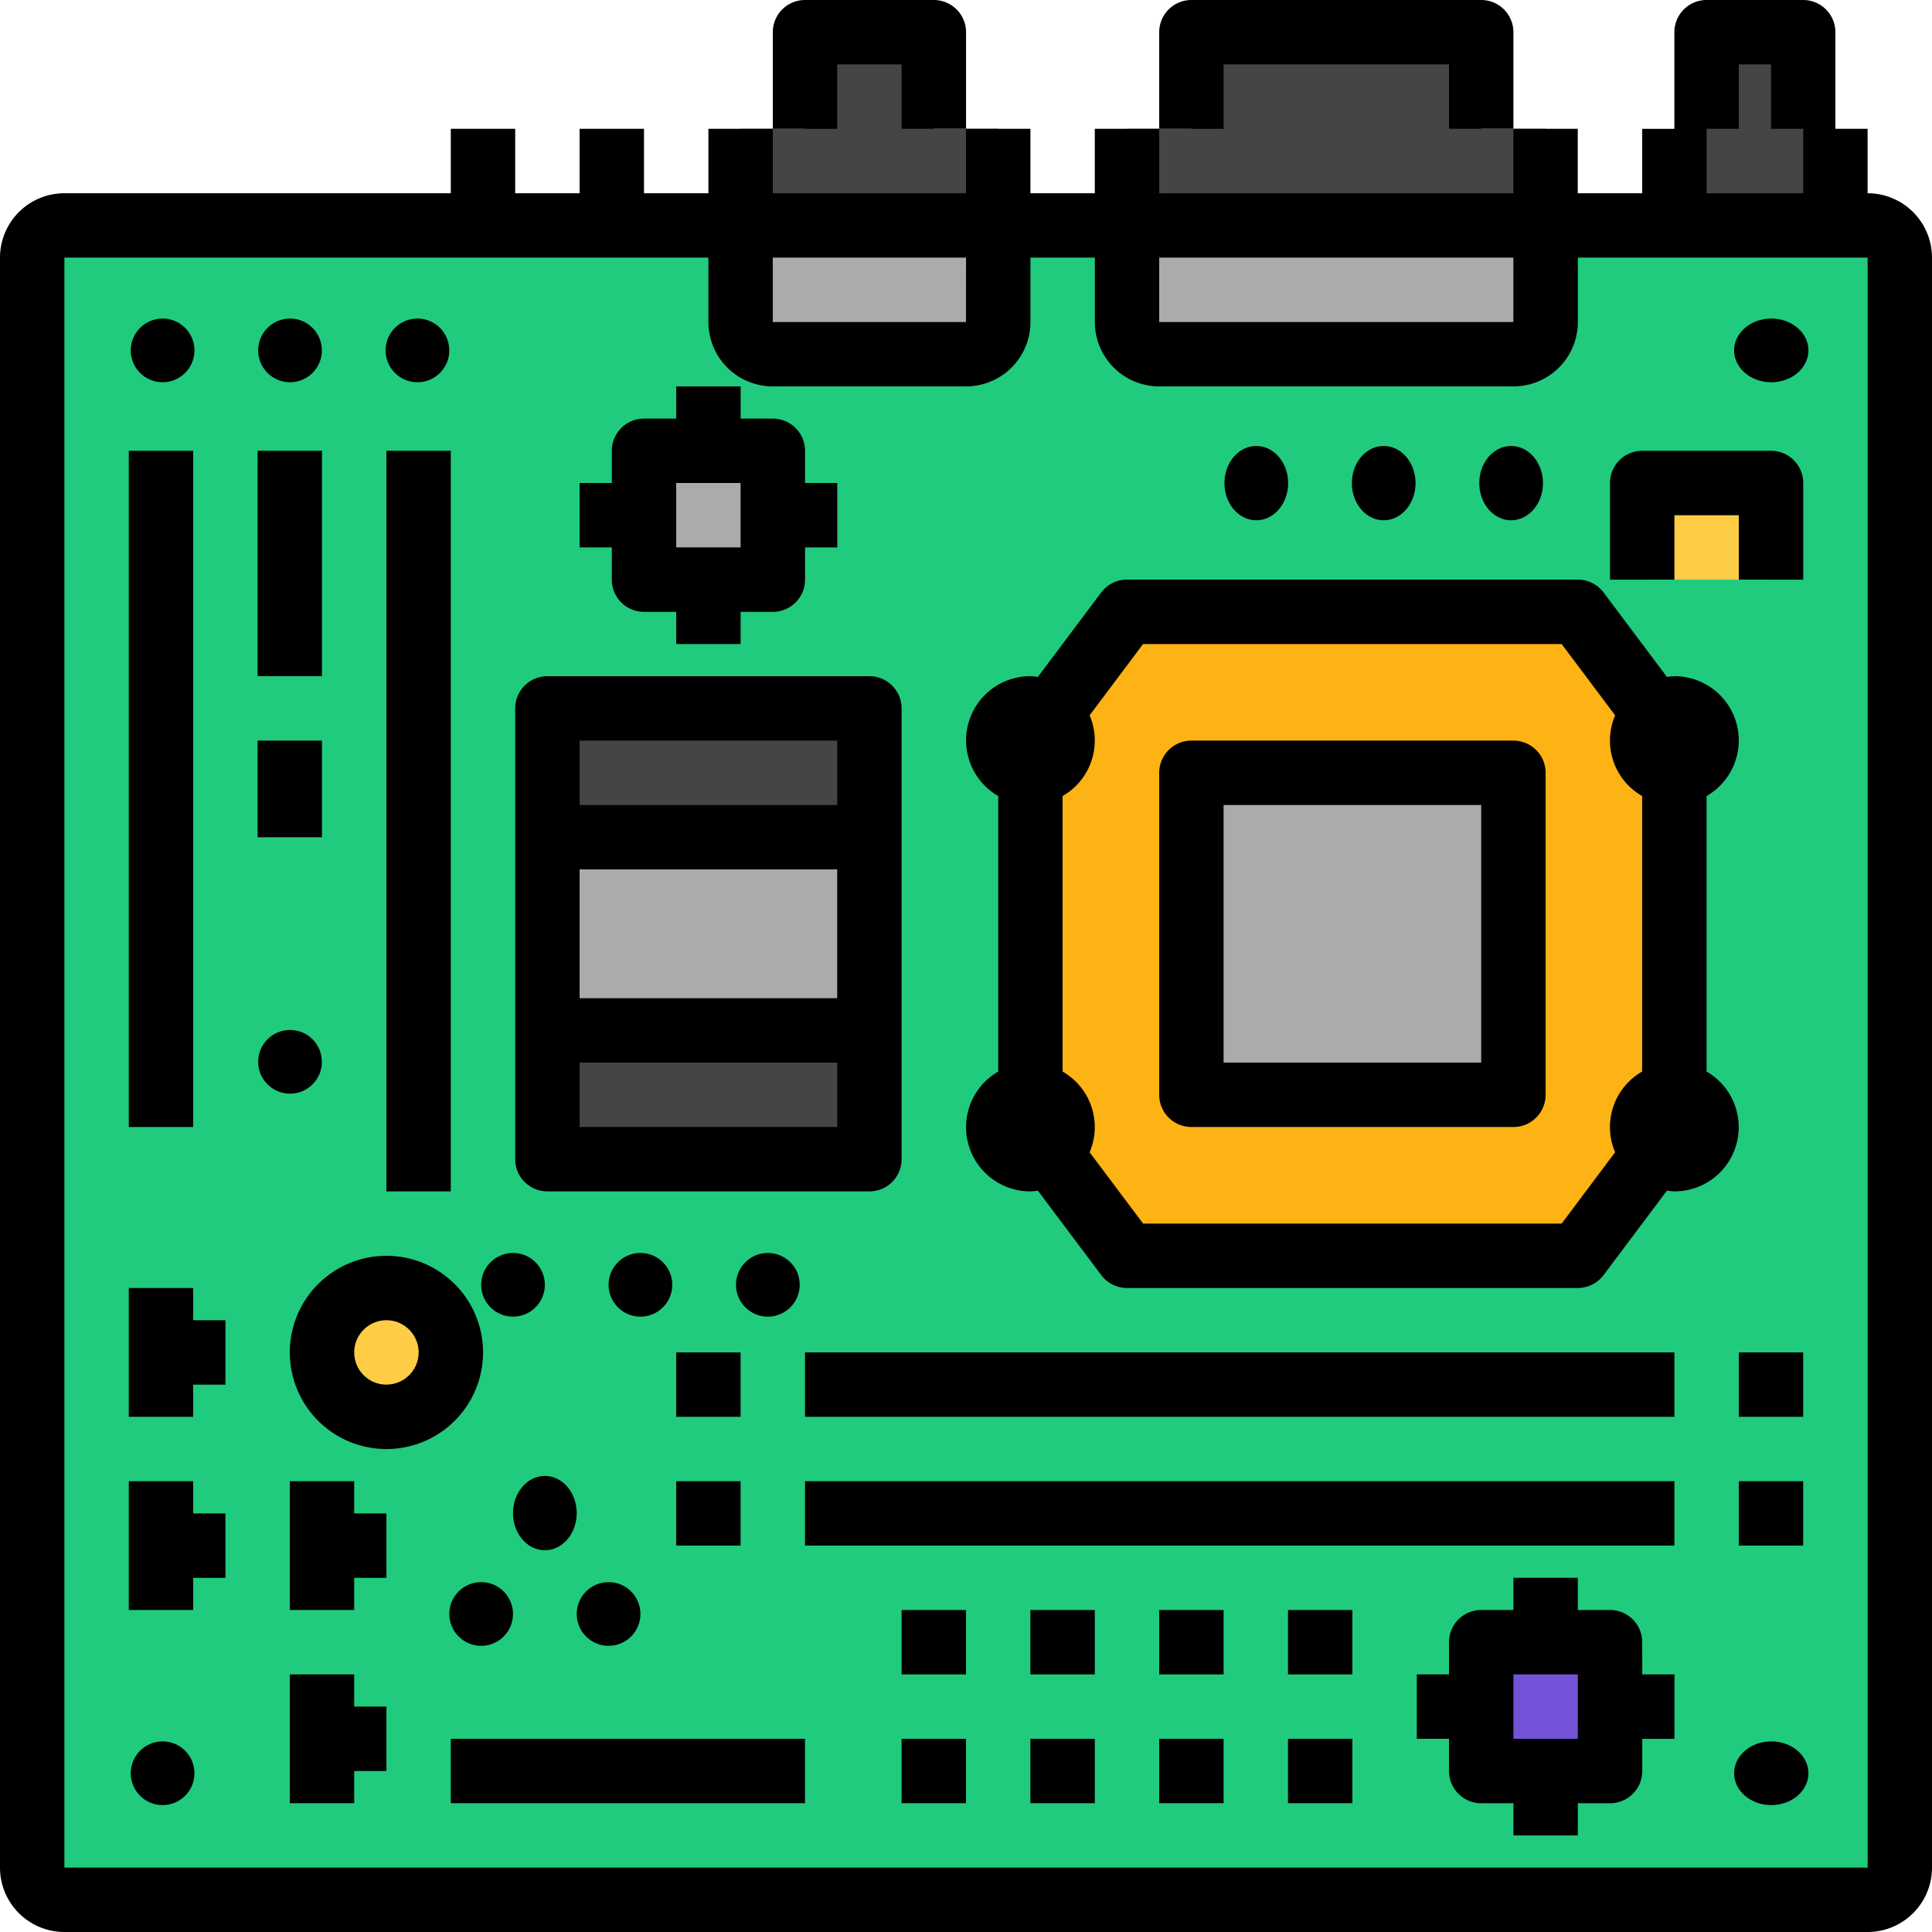 <svg id="filled_color_copy" data-name="filled color copy" xmlns="http://www.w3.org/2000/svg" width="181.951" height="181.951" viewBox="0 0 181.951 181.951">
  <rect id="Rectángulo_298385" data-name="Rectángulo 298385" width="176" height="158" rx="8" transform="translate(3.314 21)" fill="#20cb7d"/>
  <path id="Trazado_270192" data-name="Trazado 270192" d="M218.2,33.1V24h-12.13v9.1H200v9.1h24.26V33.1Z" transform="translate(-130.252 -20.967)" fill="#454545"/>
  <path id="Trazado_270193" data-name="Trazado 270193" d="M444.13,33.1V24h-9.1v9.1H432v9.1h15.163V33.1Z" transform="translate(-274.309 -20.967)" fill="#454545"/>
  <path id="Trazado_270194" data-name="Trazado 270194" d="M329.358,33.1V24H302.065v9.1H296v9.1h39.423V33.1Z" transform="translate(-189.862 -20.967)" fill="#454545"/>
  <path id="Trazado_270195" data-name="Trazado 270195" d="M424,136h12.13v9.1H424Z" transform="translate(-269.342 -90.512)" fill="#ffcc46"/>
  <circle id="Elipse_6412" data-name="Elipse 6412" cx="6" cy="6" r="6" transform="translate(30.314 121)" fill="#ffcc46"/>
  <path id="Trazado_270196" data-name="Trazado 270196" d="M384,424h12.13v12.13H384Z" transform="translate(-244.504 -269.342)" fill="#7453d8"/>
  <path id="Trazado_270197" data-name="Trazado 270197" d="M176,128h12.13v12.13H176Z" transform="translate(-115.35 -85.545)" fill="#ababab"/>
  <circle id="Elipse_6413" data-name="Elipse 6413" cx="3" cy="3" r="3" transform="translate(42.314 149)"/>
  <circle id="Elipse_6414" data-name="Elipse 6414" cx="3" cy="3" r="3" transform="translate(54.314 149)"/>
  <ellipse id="Elipse_6415" data-name="Elipse 6415" cx="3" cy="3.5" rx="3" ry="3.5" transform="translate(48.314 139)"/>
  <circle id="Elipse_6416" data-name="Elipse 6416" cx="3" cy="3" r="3" transform="translate(45.314 118)"/>
  <circle id="Elipse_6417" data-name="Elipse 6417" cx="3" cy="3" r="3" transform="translate(57.314 118)"/>
  <circle id="Elipse_6418" data-name="Elipse 6418" cx="3" cy="3" r="3" transform="translate(69.314 118)"/>
  <ellipse id="Elipse_6419" data-name="Elipse 6419" cx="3" cy="3.5" rx="3" ry="3.5" transform="translate(115.314 42)"/>
  <circle id="Elipse_6420" data-name="Elipse 6420" cx="3" cy="3" r="3" transform="translate(12.314 30)"/>
  <circle id="Elipse_6421" data-name="Elipse 6421" cx="3" cy="3" r="3" transform="translate(24.314 30)"/>
  <circle id="Elipse_6422" data-name="Elipse 6422" cx="3" cy="3" r="3" transform="translate(36.314 30)"/>
  <ellipse id="Elipse_6423" data-name="Elipse 6423" cx="3" cy="3.5" rx="3" ry="3.5" transform="translate(127.314 42)"/>
  <ellipse id="Elipse_6424" data-name="Elipse 6424" cx="3" cy="3.5" rx="3" ry="3.5" transform="translate(139.314 42)"/>
  <ellipse id="Elipse_6425" data-name="Elipse 6425" cx="3.5" cy="3" rx="3.5" ry="3" transform="translate(163.314 164)"/>
  <circle id="Elipse_6426" data-name="Elipse 6426" cx="3" cy="3" r="3" transform="translate(12.314 164)"/>
  <ellipse id="Elipse_6427" data-name="Elipse 6427" cx="3.5" cy="3" rx="3.5" ry="3" transform="translate(163.314 30)"/>
  <circle id="Elipse_6428" data-name="Elipse 6428" cx="3" cy="3" r="3" transform="translate(24.314 97)"/>
  <path id="Trazado_270198" data-name="Trazado 270198" d="M152,192h30.325v42.455H152Z" transform="translate(-100.447 -125.285)" fill="#454545"/>
  <path id="Trazado_270199" data-name="Trazado 270199" d="M332.65,180.13l-9.1-12.13H281.1L272,180.13v36.39l9.1,12.13h42.455l9.1-12.13Z" transform="translate(-174.959 -110.382)" fill="#feb314"/>
  <g id="Grupo_162771" data-name="Grupo 162771" transform="translate(51.553 21.228)">
    <path id="Trazado_270200" data-name="Trazado 270200" d="M312,208h30.325v30.325H312Z" transform="translate(-251.35 -156.447)" fill="#ababab"/>
    <path id="Trazado_270201" data-name="Trazado 270201" d="M152,224h30.325v18.2H152Z" transform="translate(-152 -166.382)" fill="#ababab"/>
    <path id="Trazado_270202" data-name="Trazado 270202" d="M296,72h39.423v9.1a3.033,3.033,0,0,1-3.033,3.033H299.033A3.033,3.033,0,0,1,296,81.1V72Z" transform="translate(-241.415 -72)" fill="#ababab"/>
    <path id="Trazado_270203" data-name="Trazado 270203" d="M200,72h24.26v9.1a3.033,3.033,0,0,1-3.033,3.033h-18.2A3.033,3.033,0,0,1,200,81.1V72Z" transform="translate(-181.805 -72)" fill="#ababab"/>
  </g>
  <path id="Trazado_270204" data-name="Trazado 270204" d="M191.886,34.2V28.13h-3.033v-9.1A3.033,3.033,0,0,0,185.821,16h-9.1a3.033,3.033,0,0,0-3.033,3.033v9.1h-3.033V34.2h-6.065V28.13h-6.065V34.2H125.171V28.13h-6.065V34.2h-6.065V28.13h-6.065V34.2H88.78V28.13H82.715V34.2H76.65V28.13H70.585V34.2H64.52V28.13H58.455V34.2H22.065A6.065,6.065,0,0,0,16,40.26V191.886a6.065,6.065,0,0,0,6.065,6.065H191.886a6.065,6.065,0,0,0,6.065-6.065V40.26A6.065,6.065,0,0,0,191.886,34.2ZM176.724,28.13h3.033V22.065h3.033V28.13h3.033V34.2h-9.1Zm-18.2,18.2H125.171V40.26h33.358Zm-51.553,0H88.78V40.26h18.2ZM22.065,191.886V40.26h60.65v6.065A6.065,6.065,0,0,0,88.78,52.39h18.2a6.065,6.065,0,0,0,6.065-6.065V40.26h6.065v6.065a6.065,6.065,0,0,0,6.065,6.065h33.358a6.065,6.065,0,0,0,6.065-6.065V40.26h27.293V191.886Z" transform="translate(-16 -16)"/>
  <path id="Trazado_270205" data-name="Trazado 270205" d="M310.065,22.065h21.228V28.13h6.065v-9.1A3.033,3.033,0,0,0,334.325,16H307.033A3.033,3.033,0,0,0,304,19.033v9.1h6.065Z" transform="translate(-194.829 -16)"/>
  <path id="Trazado_270206" data-name="Trazado 270206" d="M214.065,22.065h6.065V28.13H226.2v-9.1A3.033,3.033,0,0,0,223.163,16h-12.13A3.033,3.033,0,0,0,208,19.033v9.1h6.065Z" transform="translate(-135.22 -16)"/>
  <path id="Trazado_270207" data-name="Trazado 270207" d="M48,128h6.065v63.683H48Z" transform="translate(-35.87 -85.545)"/>
  <path id="Trazado_270208" data-name="Trazado 270208" d="M80,128h6.065v21.228H80Z" transform="translate(-55.74 -85.545)"/>
  <path id="Trazado_270209" data-name="Trazado 270209" d="M112,128h6.065v69.748H112Z" transform="translate(-75.61 -85.545)"/>
  <path id="Trazado_270210" data-name="Trazado 270210" d="M325.751,206.331V180.385a6.047,6.047,0,0,0-3.033-11.287,5.912,5.912,0,0,0-.7.07l-5.968-7.954A3.033,3.033,0,0,0,313.621,160H271.166a3.033,3.033,0,0,0-2.426,1.213l-5.968,7.954a5.911,5.911,0,0,0-.7-.07,6.047,6.047,0,0,0-3.033,11.287v25.946a6.047,6.047,0,0,0,3.033,11.287,5.911,5.911,0,0,0,.7-.07l5.968,7.954a3.033,3.033,0,0,0,2.426,1.213h42.455a3.033,3.033,0,0,0,2.426-1.213l5.968-7.954a5.912,5.912,0,0,0,.7.07,6.047,6.047,0,0,0,3.033-11.287ZM312.1,220.65H272.682l-5.037-6.717a6.023,6.023,0,0,0-2.544-7.6V180.385a6.023,6.023,0,0,0,2.544-7.6l5.037-6.717H312.1l5.037,6.717a6.022,6.022,0,0,0,2.544,7.6v25.946a6.022,6.022,0,0,0-2.544,7.6Z" transform="translate(-165.028 -105.415)"/>
  <path id="Trazado_270211" data-name="Trazado 270211" d="M337.358,200H307.033A3.033,3.033,0,0,0,304,203.033v30.325a3.033,3.033,0,0,0,3.033,3.033h30.325a3.033,3.033,0,0,0,3.033-3.033V203.033A3.033,3.033,0,0,0,337.358,200Zm-3.033,30.325h-24.26v-24.26h24.26Z" transform="translate(-194.829 -130.252)"/>
  <path id="Trazado_270212" data-name="Trazado 270212" d="M216,352h81.878v6.065H216Z" transform="translate(-140.187 -224.634)"/>
  <path id="Trazado_270213" data-name="Trazado 270213" d="M184,352h6.065v6.065H184Z" transform="translate(-120.317 -224.634)"/>
  <path id="Trazado_270214" data-name="Trazado 270214" d="M448,352h6.065v6.065H448Z" transform="translate(-284.244 -224.634)"/>
  <path id="Trazado_270215" data-name="Trazado 270215" d="M216,384h81.878v6.065H216Z" transform="translate(-140.187 -244.504)"/>
  <path id="Trazado_270216" data-name="Trazado 270216" d="M184,384h6.065v6.065H184Z" transform="translate(-120.317 -244.504)"/>
  <path id="Trazado_270217" data-name="Trazado 270217" d="M448,384h6.065v6.065H448Z" transform="translate(-284.244 -244.504)"/>
  <path id="Trazado_270218" data-name="Trazado 270218" d="M240,416h6.065v6.065H240Z" transform="translate(-155.089 -264.374)"/>
  <path id="Trazado_270219" data-name="Trazado 270219" d="M240,448h6.065v6.065H240Z" transform="translate(-155.089 -284.244)"/>
  <path id="Trazado_270220" data-name="Trazado 270220" d="M272,416h6.065v6.065H272Z" transform="translate(-174.959 -264.374)"/>
  <path id="Trazado_270221" data-name="Trazado 270221" d="M272,448h6.065v6.065H272Z" transform="translate(-174.959 -284.244)"/>
  <path id="Trazado_270222" data-name="Trazado 270222" d="M304,416h6.065v6.065H304Z" transform="translate(-194.829 -264.374)"/>
  <path id="Trazado_270223" data-name="Trazado 270223" d="M304,448h6.065v6.065H304Z" transform="translate(-194.829 -284.244)"/>
  <path id="Trazado_270224" data-name="Trazado 270224" d="M336,416h6.065v6.065H336Z" transform="translate(-214.699 -264.374)"/>
  <path id="Trazado_270225" data-name="Trazado 270225" d="M336,448h6.065v6.065H336Z" transform="translate(-214.699 -284.244)"/>
  <path id="Trazado_270226" data-name="Trazado 270226" d="M54.065,336H48v12.13h6.065V345.1H57.1v-6.065H54.065Z" transform="translate(-35.87 -214.699)"/>
  <path id="Trazado_270227" data-name="Trazado 270227" d="M54.065,384H48v12.13h6.065V393.1H57.1v-6.065H54.065Z" transform="translate(-35.87 -244.504)"/>
  <path id="Trazado_270228" data-name="Trazado 270228" d="M94.065,432H88v12.13h6.065V441.1H97.1v-6.065H94.065Z" transform="translate(-60.707 -274.309)"/>
  <path id="Trazado_270229" data-name="Trazado 270229" d="M94.065,384H88v12.13h6.065V393.1H97.1v-6.065H94.065Z" transform="translate(-60.707 -244.504)"/>
  <path id="Trazado_270230" data-name="Trazado 270230" d="M106.2,337.1a9.1,9.1,0,1,0-9.1,9.1A9.1,9.1,0,0,0,106.2,337.1Zm-9.1,3.033a3.033,3.033,0,1,1,3.033-3.033A3.033,3.033,0,0,1,97.1,340.13Z" transform="translate(-60.707 -209.732)"/>
  <path id="Trazado_270231" data-name="Trazado 270231" d="M431.163,128h-12.13A3.033,3.033,0,0,0,416,131.033v9.1h6.065v-6.065h6.065v6.065H434.2v-9.1A3.033,3.033,0,0,0,431.163,128Z" transform="translate(-264.374 -85.545)"/>
  <path id="Trazado_270232" data-name="Trazado 270232" d="M163.033,130.2a3.033,3.033,0,0,0,3.033,3.033H169.1v3.033h6.065v-3.033H178.2a3.033,3.033,0,0,0,3.033-3.033v-3.033h3.033V121.1h-3.033v-3.033a3.033,3.033,0,0,0-3.033-3.033h-3.033V112H169.1v3.033h-3.033a3.033,3.033,0,0,0-3.033,3.033V121.1H160v6.065h3.033Zm6.065-9.1h6.065v6.065H169.1Z" transform="translate(-105.415 -75.61)"/>
  <path id="Trazado_270233" data-name="Trazado 270233" d="M389.228,414.065a3.033,3.033,0,0,0-3.033-3.033h-3.033V408H377.1v3.033h-3.033a3.033,3.033,0,0,0-3.033,3.033V417.1H368v6.065h3.033V426.2a3.033,3.033,0,0,0,3.033,3.033H377.1v3.033h6.065v-3.033H386.2a3.033,3.033,0,0,0,3.033-3.033v-3.033h3.033V417.1h-3.033Zm-6.065,9.1H377.1V417.1h6.065Z" transform="translate(-234.569 -259.407)"/>
  <path id="Trazado_270234" data-name="Trazado 270234" d="M128,448h33.358v6.065H128Z" transform="translate(-85.545 -284.244)"/>
  <path id="Trazado_270235" data-name="Trazado 270235" d="M80,200h6.065v9.1H80Z" transform="translate(-55.74 -130.252)"/>
  <path id="Trazado_270236" data-name="Trazado 270236" d="M147.033,232.52h30.325a3.033,3.033,0,0,0,3.033-3.033V187.033A3.033,3.033,0,0,0,177.358,184H147.033A3.033,3.033,0,0,0,144,187.033v42.455A3.033,3.033,0,0,0,147.033,232.52Zm3.033-6.065V220.39h24.26v6.065Zm0-24.26h24.26v12.13h-24.26Zm24.26-12.13v6.065h-24.26v-6.065Z" transform="translate(-95.48 -120.317)"/>
</svg>
